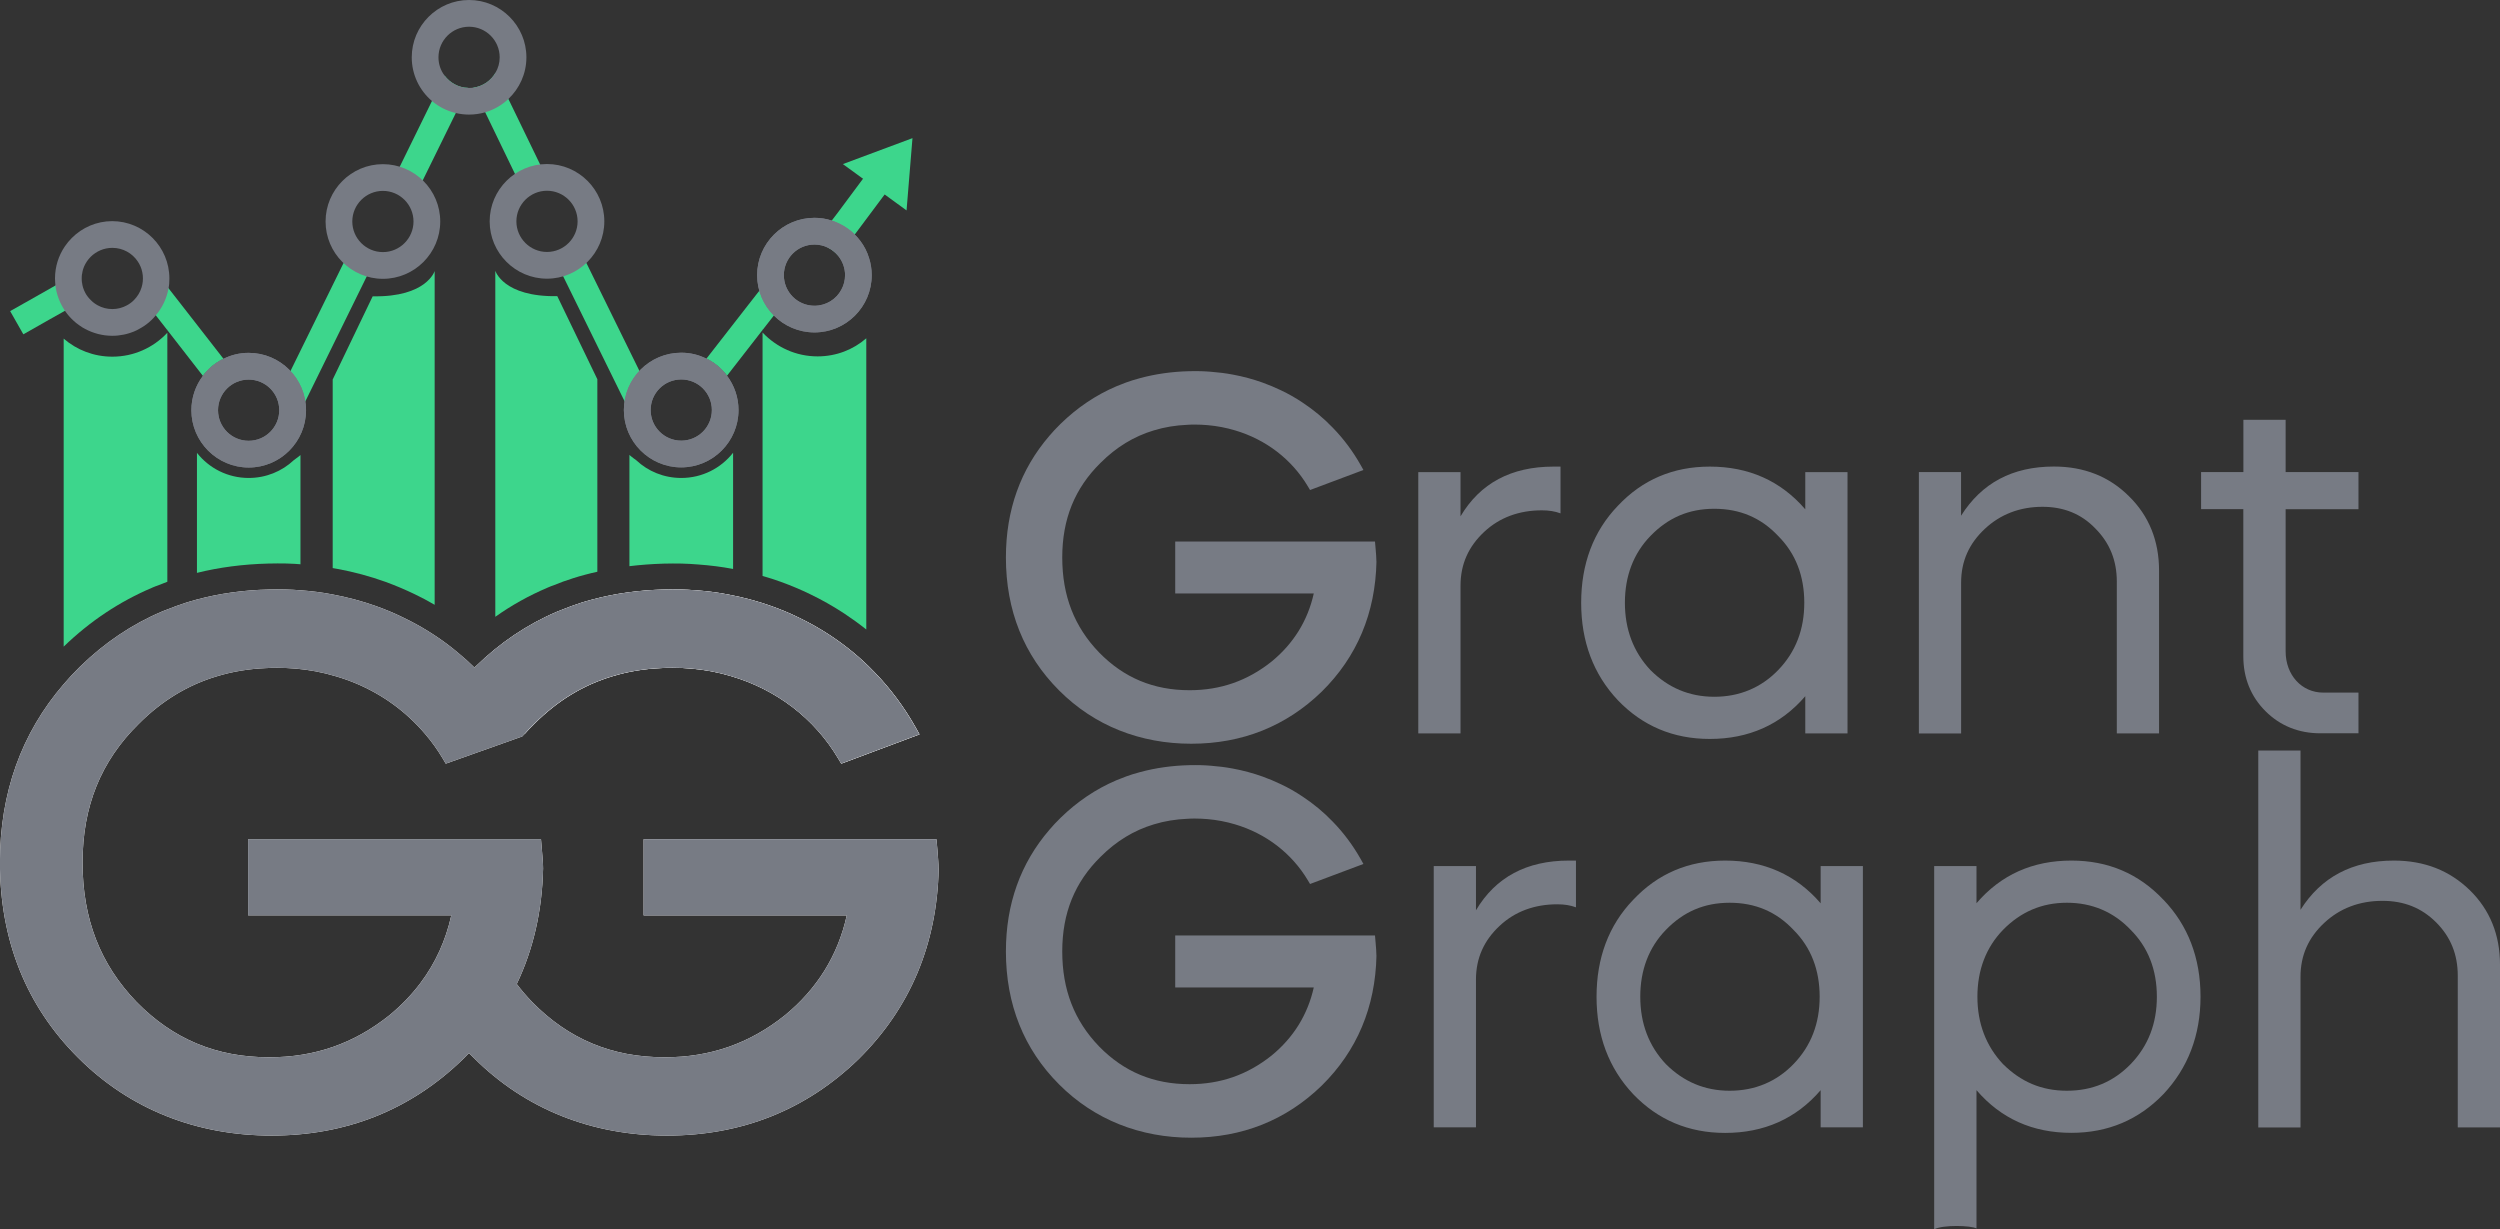 <?xml version="1.0" encoding="UTF-8"?><svg id="uuid-b97ed2e3-13d5-4bba-acc5-c86dc5e4c1f7" xmlns="http://www.w3.org/2000/svg" viewBox="0 0 354.53 174.34"><rect x="0" y="0" width="354.53" height="174.34" fill="#333333" stroke="none"/><defs><style>.uuid-b1f871e2-9a53-465a-af95-1af4ba1d0c0f{fill:#3dd68c;}.uuid-b1f871e2-9a53-465a-af95-1af4ba1d0c0f,.uuid-e246772d-2ac5-482d-8255-56a993e48c03,.uuid-c11b4a81-7a25-4dca-88ad-173859223424{stroke-width:0px;}.uuid-e246772d-2ac5-482d-8255-56a993e48c03{fill:#fff;}.uuid-c11b4a81-7a25-4dca-88ad-173859223424{fill:#777b84;}</style></defs><g id="uuid-85838bdc-19d5-41d5-9ed0-dc6ffe1820ea"><path class="uuid-c11b4a81-7a25-4dca-88ad-173859223424" d="m209.31,159.87h-5.99v-37.05h5.99v6.27c2.78-4.7,7.2-7.05,13.18-7.05h1v6.63c-.78-.29-1.64-.43-2.64-.43-3.21,0-5.99,1-8.19,3.06-2.21,2.07-3.35,4.56-3.35,7.62v20.95Z"/><path class="uuid-c11b4a81-7a25-4dca-88ad-173859223424" d="m258.19,128.09v-5.27h5.99v37.05h-5.99v-5.27c-3.49,4.06-8.05,6.06-13.54,6.06-5.2,0-9.55-1.85-13.04-5.49-3.49-3.71-5.2-8.34-5.2-13.82s1.71-10.12,5.2-13.75c3.49-3.71,7.84-5.56,13.04-5.56,5.49,0,10.05,2,13.54,6.06Zm-21.95,3.78c-2.42,2.49-3.63,5.7-3.63,9.48s1.21,6.98,3.63,9.55c2.49,2.49,5.49,3.78,9.05,3.78s6.63-1.28,9.05-3.78c2.49-2.57,3.71-5.77,3.71-9.55s-1.21-6.98-3.71-9.48c-2.42-2.57-5.42-3.85-9.05-3.85s-6.56,1.28-9.05,3.85Z"/><path class="uuid-c11b4a81-7a25-4dca-88ad-173859223424" d="m306.79,127.59c-3.49-3.7-7.84-5.55-13.04-5.55-5.48,0-9.98,1.99-13.46,6.05v-5.27h-6v51.51c1.25-.67,5.23-.55,6-.12v-19.61c3.48,4.05,7.98,6.05,13.46,6.05,5.2,0,9.55-1.86,13.04-5.48,3.49-3.71,5.27-8.34,5.27-13.83s-1.77-10.12-5.27-13.76Zm-4.63,23.31c-2.42,2.49-5.42,3.78-9.05,3.78s-6.55-1.29-9.06-3.78c-2.41-2.57-3.63-5.77-3.63-9.55s1.22-6.99,3.63-9.48c2.51-2.56,5.5-3.85,9.06-3.85s6.62,1.29,9.05,3.85c2.49,2.49,3.71,5.7,3.71,9.48s-1.22,6.97-3.71,9.55Z"/><path class="uuid-c11b4a81-7a25-4dca-88ad-173859223424" d="m320.25,106.43h5.99v22.59c2.92-4.63,7.34-6.98,13.25-6.98,4.35,0,7.91,1.43,10.76,4.2,2.85,2.78,4.28,6.34,4.28,10.55v23.09h-5.99v-21.52c0-2.99-1-5.49-3.06-7.55-2.07-2.07-4.56-3.06-7.62-3.06-3.28,0-6.06,1.07-8.27,3.14-2.21,2.07-3.35,4.56-3.35,7.62v21.38h-5.99v-53.44Z"/><path class="uuid-c11b4a81-7a25-4dca-88ad-173859223424" d="m195.2,135.5c-.15,7.32-2.76,13.52-7.76,18.45-5.06,4.91-11.29,7.39-18.51,7.39s-13.73-2.54-18.73-7.55c-5-5-7.55-11.35-7.55-18.87,0-6.71,2.07-12.49,6.16-17.24.48-.57.99-1.11,1.53-1.64l.08-.08c2.35-2.29,4.99-4.07,7.9-5.31.17-.07.34-.14.51-.2.58-.24,1.17-.46,1.78-.65.35-.11.71-.21,1.08-.31,2.19-.59,4.51-.92,6.96-.98.28,0,.56-.01.84-.01.52,0,1.03.01,1.53.04.23.01.46.03.69.05,1.06.08,2.1.21,3.11.4,1.46.27,2.87.65,4.24,1.14.88.32,1.75.68,2.58,1.08,1.06.5,2.08,1.08,3.05,1.73,1.56,1.03,3.01,2.22,4.31,3.58,1.53,1.57,2.85,3.34,3.96,5.3l.39.7-7.57,2.84-.29-.49c-2.32-3.9-6-6.68-10.35-7.97-1.24-.37-2.54-.62-3.88-.74-.59-.05-1.18-.08-1.78-.08-.36,0-.71,0-1.06.03-1.69.07-3.28.33-4.78.79-2.84.85-5.34,2.38-7.57,4.61-3.65,3.59-5.43,7.97-5.43,13.41s1.71,9.83,5.23,13.48c3.52,3.6,7.72,5.35,12.83,5.35,4.38,0,8.19-1.33,11.61-4.05,3.12-2.55,5.14-5.81,6-9.67h-19.65v-7.37h28.33l.09,1.04c.06.69.11,1.28.11,1.79Z"/><path class="uuid-c11b4a81-7a25-4dca-88ad-173859223424" d="m207.12,104h-5.99v-37.05h5.99v6.27c2.78-4.7,7.2-7.05,13.18-7.05h1v6.63c-.78-.29-1.64-.43-2.64-.43-3.21,0-5.99,1-8.19,3.06-2.21,2.07-3.35,4.56-3.35,7.62v20.95Z"/><path class="uuid-c11b4a81-7a25-4dca-88ad-173859223424" d="m256.01,72.22v-5.27h5.99v37.05h-5.99v-5.27c-3.49,4.06-8.05,6.06-13.54,6.06-5.2,0-9.55-1.85-13.04-5.49-3.49-3.71-5.2-8.34-5.2-13.82s1.71-10.12,5.2-13.75c3.49-3.71,7.84-5.56,13.04-5.56,5.49,0,10.05,2,13.54,6.06Zm-21.95,3.78c-2.42,2.49-3.63,5.7-3.63,9.48s1.21,6.98,3.63,9.55c2.49,2.49,5.49,3.78,9.05,3.78s6.63-1.28,9.05-3.78c2.49-2.57,3.71-5.77,3.71-9.55s-1.21-6.98-3.71-9.48c-2.42-2.57-5.42-3.85-9.05-3.85s-6.56,1.28-9.05,3.85Z"/><path class="uuid-c11b4a81-7a25-4dca-88ad-173859223424" d="m272.11,66.94h5.99v6.2c2.92-4.63,7.27-6.98,13.18-6.98,4.28,0,7.84,1.43,10.62,4.2,2.85,2.78,4.28,6.34,4.28,10.55v23.09h-5.99v-21.52c0-2.99-1-5.49-3.06-7.55-1.99-2.07-4.49-3.06-7.48-3.06-3.21,0-5.99,1.07-8.19,3.14-2.21,2.07-3.35,4.56-3.35,7.62v21.38h-5.99v-37.05Z"/><path class="uuid-c11b4a81-7a25-4dca-88ad-173859223424" d="m312.15,66.94h5.99v-7.41h5.99v7.41h10.33v5.27h-10.33v20.17c0,3.35,2.28,5.84,5.34,5.84h4.99v5.77h-5.42c-3.06,0-5.7-1.07-7.77-3.14-2.07-2.07-3.14-4.7-3.14-7.77v-20.88h-5.99v-5.27Z"/><path class="uuid-c11b4a81-7a25-4dca-88ad-173859223424" d="m195.2,79.63c-.15,7.32-2.76,13.52-7.76,18.45-5.06,4.91-11.29,7.39-18.51,7.39s-13.73-2.54-18.73-7.55c-5-5-7.55-11.35-7.55-18.87,0-6.71,2.07-12.49,6.16-17.24.48-.57.99-1.11,1.53-1.64l.08-.08c2.35-2.29,4.99-4.07,7.9-5.31.17-.07.34-.14.51-.2.58-.24,1.17-.46,1.78-.65.35-.11.71-.21,1.08-.31,2.19-.59,4.51-.92,6.96-.98.28,0,.56-.01.84-.01.52,0,1.03.01,1.53.04.23.01.46.03.69.05,1.06.08,2.1.21,3.11.4,1.46.27,2.87.65,4.24,1.14.88.32,1.75.68,2.58,1.08,1.06.5,2.08,1.08,3.05,1.73,1.56,1.03,3.01,2.22,4.31,3.58,1.53,1.57,2.85,3.34,3.96,5.3l.39.7-7.57,2.84-.29-.49c-2.32-3.9-6-6.68-10.35-7.97-1.24-.37-2.54-.62-3.88-.74-.59-.05-1.18-.08-1.78-.08-.36,0-.71,0-1.06.03-1.69.07-3.28.33-4.78.79-2.84.85-5.34,2.38-7.57,4.61-3.65,3.59-5.43,7.97-5.43,13.41s1.71,9.83,5.23,13.48c3.52,3.6,7.72,5.35,12.83,5.35,4.38,0,8.19-1.33,11.61-4.05,3.12-2.55,5.14-5.81,6-9.67h-19.65v-7.37h28.33l.09,1.04c.06.69.11,1.28.11,1.79Z"/><polygon class="uuid-b1f871e2-9a53-465a-af95-1af4ba1d0c0f" points="11.07 43.02 9.22 44.07 7.03 45.3 3.31 47.41 1.44 44.12 5.53 41.81 7.87 40.48 9.22 39.73 11.07 43.02"/><path class="uuid-b1f871e2-9a53-465a-af95-1af4ba1d0c0f" d="m31.68,50.88c-1.16.57-2.16,1.4-2.91,2.42l-5.03-6.47v-.1s-.03.04-.04.05l-.25-.32-1.34-1.72-1.72-2.21,2.98-2.33.56.72,1.92,2.46,5.84,7.5Z"/><path class="uuid-b1f871e2-9a53-465a-af95-1af4ba1d0c0f" d="m23.73,46.73v.1l-.04-.05s.03-.04.04-.05Z"/><path class="uuid-b1f871e2-9a53-465a-af95-1af4ba1d0c0f" d="m32.74,52.23l-2.99,2.33-.98-1.26c.76-1.02,1.75-1.85,2.91-2.42l1.06,1.35Z"/><rect class="uuid-b1f871e2-9a53-465a-af95-1af4ba1d0c0f" x="35.12" y="44.82" width="22.19" height="3.79" transform="translate(-16.1 67.58) rotate(-63.83)"/><path class="uuid-b1f871e2-9a53-465a-af95-1af4ba1d0c0f" d="m66.39,12.46l-1.75,3.57-5.41,11.01-3.39-1.67,5.42-11.05,1.78-3.61c.77,1.03,1.98,1.72,3.35,1.75Z"/><polygon class="uuid-b1f871e2-9a53-465a-af95-1af4ba1d0c0f" points="68.88 7.39 68.88 7.4 68.87 7.38 68.88 7.39"/><path class="uuid-b1f871e2-9a53-465a-af95-1af4ba1d0c0f" d="m77.58,25.37l-3.4,1.67-5.37-11.11-1.7-3.5c1.37-.18,2.52-.99,3.18-2.14l1.81,3.75,5.49,11.33Z"/><path class="uuid-b1f871e2-9a53-465a-af95-1af4ba1d0c0f" d="m23.73,47.17v35.33c-.44.17-.87.33-1.3.51-.26.08-.51.19-.76.29l-.13.06c-4.57,1.94-8.78,4.73-12.51,8.34v-43.68c1.86,1.61,4.27,2.56,6.9,2.56,3.05,0,5.8-1.28,7.76-3.35.02-.02.03-.04.04-.05Z"/><path class="uuid-b1f871e2-9a53-465a-af95-1af4ba1d0c0f" d="m61.64,38.41v47.36c-.94-.55-1.89-1.06-2.86-1.52-1.31-.63-2.7-1.22-4.15-1.75-2.18-.78-4.47-1.4-6.77-1.82-.22-.05-.45-.08-.68-.12v-26.74s5.67-11.8,5.67-11.8c7.69.14,8.8-3.61,8.8-3.61Z"/><path class="uuid-b1f871e2-9a53-465a-af95-1af4ba1d0c0f" d="m42.61,64.52v15.5c-.27-.02-.53-.04-.81-.06-.8-.05-1.63-.06-2.45-.06-.43,0-.86,0-1.32.02-3.53.09-6.93.53-10.1,1.32v-17.02c1.72,2.18,4.37,3.56,7.34,3.56,2.45,0,4.71-.94,6.39-2.52.62-.43.96-.74.96-.74Z"/><path class="uuid-c11b4a81-7a25-4dca-88ad-173859223424" d="m35.26,50.04c-1.29,0-2.5.3-3.58.85-1.16.57-2.16,1.4-2.91,2.42-1.02,1.35-1.63,3.04-1.63,4.86,0,4.48,3.65,8.13,8.13,8.13s8.13-3.65,8.13-8.13-3.65-8.13-8.13-8.13Zm0,12.47c-2.4,0-4.34-1.94-4.34-4.34s1.94-4.34,4.34-4.34,4.34,1.94,4.34,4.34-1.94,4.34-4.34,4.34Z"/><path class="uuid-c11b4a81-7a25-4dca-88ad-173859223424" d="m35.26,50.04c-1.29,0-2.5.3-3.58.85-1.16.57-2.16,1.4-2.91,2.42-1.02,1.35-1.63,3.04-1.63,4.86,0,4.48,3.65,8.13,8.13,8.13s8.13-3.65,8.13-8.13-3.65-8.13-8.13-8.13Zm0,12.47c-2.4,0-4.34-1.94-4.34-4.34s1.94-4.34,4.34-4.34,4.34,1.94,4.34,4.34-1.94,4.34-4.34,4.34Z"/><path class="uuid-c11b4a81-7a25-4dca-88ad-173859223424" d="m66.52,0c-4.47,0-8.13,3.64-8.13,8.13,0,2.47,1.11,4.7,2.86,6.19.95.81,2.11,1.41,3.38,1.71.6.14,1.23.22,1.88.22.79,0,1.56-.11,2.28-.32,1.24-.36,2.37-1.01,3.29-1.88,1.58-1.49,2.57-3.59,2.57-5.92,0-4.48-3.65-8.13-8.14-8.13Zm.58,12.43c-.19.03-.38.04-.58.04-.04,0-.09,0-.13-.01-1.37-.03-2.58-.72-3.35-1.75-.55-.72-.86-1.62-.86-2.58,0-2.4,1.95-4.34,4.34-4.34s4.34,1.94,4.34,4.34c0,.79-.21,1.53-.59,2.17-.66,1.14-1.81,1.95-3.18,2.14Z"/><path class="uuid-b1f871e2-9a53-465a-af95-1af4ba1d0c0f" d="m100.19,50.86c1.16.57,2.16,1.4,2.91,2.42l5.03-6.47v-.1s.03.04.04.05l.25-.32,1.34-1.72,1.72-2.21-2.98-2.33-.56.72-1.92,2.46-5.84,7.5Z"/><path class="uuid-b1f871e2-9a53-465a-af95-1af4ba1d0c0f" d="m108.14,46.71v.1l.04-.05s-.03-.04-.04-.05Z"/><path class="uuid-b1f871e2-9a53-465a-af95-1af4ba1d0c0f" d="m99.13,52.21l2.99,2.33.98-1.26c-.76-1.02-1.75-1.85-2.91-2.42l-1.06,1.35Z"/><path class="uuid-b1f871e2-9a53-465a-af95-1af4ba1d0c0f" d="m126.15,26.66l-.69.91-4.24,5.68-.31.41-.04.06-1.97,2.59c-.03-.05-.06-.09-.1-.13-.39-.45-.87-.82-1.41-1.08-.16-.69-.49-1.32-.93-1.84l1.01-1.34.49-.65.81-1.06,3.62-4.87.78-1.02,2.98,2.34Z"/><rect class="uuid-b1f871e2-9a53-465a-af95-1af4ba1d0c0f" x="83.77" y="35.6" width="3.79" height="22.19" transform="translate(-11.81 42.57) rotate(-26.17)"/><path class="uuid-b1f871e2-9a53-465a-af95-1af4ba1d0c0f" d="m122.85,47.99v41.28c-.99-.79-2.03-1.54-3.1-2.25-1.58-1.04-3.24-1.98-4.89-2.77-1.3-.63-2.69-1.22-4.16-1.75-.84-.3-1.69-.58-2.56-.82v-34.55s.02.04.03.06c1.97,2.06,4.71,3.35,7.77,3.35,2.64,0,5.05-.95,6.9-2.56Z"/><path class="uuid-b1f871e2-9a53-465a-af95-1af4ba1d0c0f" d="m84.71,53.81v27.27c-.57.12-1.11.26-1.65.4-.6.16-1.18.32-1.76.51-.99.31-1.9.64-2.79,1.01-.25.08-.51.19-.75.29l-.14.06c-2.58,1.1-5.06,2.47-7.38,4.12v-49.08s1.1,3.74,8.79,3.61l5.69,11.8Z"/><path class="uuid-b1f871e2-9a53-465a-af95-1af4ba1d0c0f" d="m103.96,64.21v16.47h-.02c-1.59-.3-3.27-.51-4.93-.63-.37-.04-.74-.06-1.14-.08-.8-.05-1.62-.06-2.45-.06-.43,0-.87,0-1.32.02-1.65.05-3.26.17-4.84.36v-15.78s.34.32.96.75c1.68,1.58,3.93,2.52,6.39,2.52,2.98,0,5.63-1.39,7.34-3.56Z"/><path class="uuid-c11b4a81-7a25-4dca-88ad-173859223424" d="m96.61,50.02c1.29,0,2.5.3,3.58.85,1.16.57,2.16,1.4,2.91,2.42,1.02,1.35,1.63,3.04,1.63,4.86,0,4.48-3.65,8.13-8.13,8.13s-8.13-3.65-8.13-8.13,3.65-8.13,8.13-8.13Zm0,12.47c2.4,0,4.34-1.94,4.34-4.34s-1.94-4.34-4.34-4.34-4.34,1.94-4.34,4.34,1.94,4.34,4.34,4.34Z"/><path class="uuid-c11b4a81-7a25-4dca-88ad-173859223424" d="m96.61,50.02c1.29,0,2.5.3,3.58.85,1.16.57,2.16,1.4,2.91,2.42,1.02,1.35,1.63,3.04,1.63,4.86,0,4.48-3.65,8.13-8.13,8.13s-8.13-3.65-8.13-8.13,3.65-8.13,8.13-8.13Zm0,12.47c2.4,0,4.34-1.94,4.34-4.34s-1.94-4.34-4.34-4.34-4.34,1.94-4.34,4.34,1.94,4.34,4.34,4.34Z"/><path class="uuid-c11b4a81-7a25-4dca-88ad-173859223424" d="m123.24,36.59c-.27-.89-.69-1.71-1.24-2.43-.24-.32-.5-.62-.79-.9-.03-.04-.07-.08-.11-.12-.59-.56-1.27-1.04-2.02-1.4-.36-.18-.74-.34-1.13-.46-.77-.26-1.6-.39-2.45-.39-4.48,0-8.13,3.65-8.13,8.13s3.65,8.12,8.13,8.12,8.12-3.64,8.12-8.12c0-.84-.13-1.66-.38-2.43Zm-3.91,4.46c-.72,1.38-2.17,2.31-3.83,2.31-2.4,0-4.34-1.94-4.34-4.34s1.94-4.34,4.34-4.34c.67,0,1.31.15,1.88.43.54.26,1.02.63,1.41,1.08.04.04.07.08.1.13.59.74.95,1.68.95,2.7,0,.73-.18,1.42-.51,2.03Z"/><path class="uuid-c11b4a81-7a25-4dca-88ad-173859223424" d="m123.24,36.59c-.27-.89-.69-1.71-1.24-2.43-.24-.32-.5-.62-.79-.9-.03-.04-.07-.08-.11-.12-.59-.56-1.27-1.04-2.02-1.4-.36-.18-.74-.34-1.13-.46-.77-.26-1.6-.39-2.45-.39-4.48,0-8.13,3.65-8.13,8.13s3.65,8.12,8.13,8.12,8.12-3.64,8.12-8.12c0-.84-.13-1.66-.38-2.43Zm-3.91,4.46c-.72,1.38-2.17,2.31-3.83,2.31-2.4,0-4.34-1.94-4.34-4.34s1.94-4.34,4.34-4.34c.67,0,1.31.15,1.88.43.54.26,1.02.63,1.41,1.08.04.04.07.08.1.13.59.74.95,1.68.95,2.7,0,.73-.18,1.42-.51,2.03Z"/><path class="uuid-e246772d-2ac5-482d-8255-56a993e48c03" d="m130.42,104.14l-11.09,4.15-.43-.72c-3.39-5.72-8.79-9.79-15.18-11.68-1.82-.55-3.72-.91-5.69-1.08-.85-.07-1.73-.11-2.61-.11-.52,0-1.04,0-1.54.04-2.48.1-4.81.49-7,1.16-4.16,1.24-7.83,3.48-11.1,6.76-.5.49-.97.97-1.41,1.48l-.6-1.01c-1.62-2.88-3.57-5.48-5.8-7.78-.21-.22-.43-.44-.65-.66,0-.02.03-.04.04-.05l.11-.11c3.44-3.36,7.32-5.98,11.59-7.79.24-.1.5-.21.74-.29.85-.35,1.72-.66,2.61-.95.51-.17,1.05-.31,1.58-.46,3.21-.86,6.62-1.34,10.2-1.43.4,0,.82-.02,1.23-.02.76,0,1.51.02,2.25.06.34.03.67.05,1.01.07,1.54.11,3.07.3,4.56.59,2.14.4,4.21.95,6.21,1.67,1.3.46,2.56.99,3.79,1.59,1.54.74,3.04,1.58,4.48,2.53,2.28,1.51,4.41,3.25,6.32,5.25,2.23,2.3,4.17,4.9,5.8,7.78l.57,1.02Z"/><path class="uuid-e246772d-2ac5-482d-8255-56a993e48c03" d="m133.12,123.15c-.22,10.73-4.04,19.81-11.37,27.05-7.42,7.19-16.55,10.84-27.15,10.84s-20.13-3.72-27.46-11.07c-.21-.21-.42-.42-.63-.63-.28.29-.56.58-.85.86-7.42,7.19-16.55,10.84-27.15,10.84s-20.13-3.72-27.46-11.07c-7.34-7.33-11.06-16.64-11.06-27.66,0-9.84,3.03-18.31,9.03-25.27.7-.83,1.45-1.63,2.24-2.41l.11-.11c3.45-3.36,7.32-5.98,11.59-7.79.25-.1.5-.21.75-.29.85-.35,1.72-.66,2.61-.95.51-.17,1.04-.31,1.57-.46,3.21-.86,6.62-1.34,10.2-1.43.4,0,.82-.02,1.24-.02.75,0,1.51.02,2.24.06.34.03.68.05,1.01.07,1.54.11,3.08.3,4.57.59,2.13.4,4.21.95,6.21,1.67,1.3.46,2.56.99,3.78,1.59,1.55.74,3.05,1.58,4.48,2.53,1.19.78,2.32,1.62,3.41,2.55.78.64,1.53,1.31,2.26,2.04,0-.02.03-.04.04-.05l.11-.11c3.44-3.36,7.32-5.98,11.59-7.79.24-.1.5-.21.74-.29.85-.35,1.72-.66,2.61-.95.51-.17,1.05-.31,1.58-.46,3.21-.86,6.62-1.34,10.2-1.43.4,0,.82-.02,1.23-.02.76,0,1.51.02,2.25.06.34.03.67.05,1.01.07,1.54.11,3.07.3,4.56.59,2.14.4,4.21.95,6.21,1.67,1.3.46,2.56.99,3.79,1.59,1.54.74,3.04,1.58,4.48,2.53,2.28,1.51,4.41,3.25,6.32,5.25,2.23,2.3,4.17,4.9,5.8,7.78l.57,1.02-11.09,4.15-.43-.72c-3.39-5.72-8.79-9.79-15.18-11.68-1.82-.55-3.72-.91-5.69-1.08-.85-.07-1.73-.11-2.61-.11-.52,0-1.04,0-1.54.04-2.48.1-4.81.49-7,1.16-4.16,1.24-7.83,3.48-11.1,6.76-.5.49-.97.97-1.41,1.48-.09.1-.17.2-.27.3l-10.85,3.86-.42-.72c-.74-1.24-1.58-2.42-2.51-3.5-.69-.81-1.42-1.57-2.21-2.3-2.95-2.72-6.52-4.73-10.47-5.88-1.82-.55-3.72-.91-5.68-1.08-.86-.07-1.74-.11-2.61-.11-.53,0-1.05,0-1.55.04-2.48.1-4.81.49-7,1.16-4.15,1.24-7.83,3.48-11.1,6.76-5.35,5.27-7.95,11.69-7.95,19.66s2.5,14.41,7.66,19.77c5.17,5.27,11.32,7.84,18.81,7.84,6.43,0,12.01-1.94,17.02-5.94,1.7-1.4,3.19-2.94,4.44-4.61,2.11-2.81,3.57-6.02,4.36-9.58h-28.82v-10.81h41.54l.13,1.53c.08,1.02.17,1.88.17,2.63-.13,5.98-1.38,11.46-3.74,16.39.66.88,1.39,1.72,2.18,2.55,5.17,5.27,11.32,7.84,18.81,7.84,6.43,0,12.01-1.94,17.02-5.94,4.57-3.74,7.54-8.51,8.79-14.18h-28.81v-10.81h41.53l.14,1.53c.07,1.02.16,1.88.16,2.63Z"/><path class="uuid-c11b4a81-7a25-4dca-88ad-173859223424" d="m133.12,123.15c-.22,10.73-4.04,19.81-11.37,27.05-7.42,7.19-16.55,10.84-27.15,10.84s-20.13-3.72-27.46-11.07c-.21-.21-.42-.42-.63-.63-.28.29-.56.58-.85.86-7.42,7.19-16.55,10.84-27.15,10.84s-20.13-3.72-27.46-11.07c-7.34-7.33-11.06-16.64-11.06-27.66,0-9.84,3.03-18.31,9.03-25.27.7-.83,1.45-1.63,2.24-2.41l.11-.11c3.45-3.36,7.32-5.98,11.59-7.79.25-.1.5-.21.75-.29.85-.35,1.72-.66,2.61-.95.51-.17,1.04-.31,1.57-.46,3.21-.86,6.62-1.34,10.2-1.43.4,0,.82-.02,1.24-.02.75,0,1.51.02,2.24.06.34.03.68.05,1.01.07,1.54.11,3.08.3,4.57.59,2.13.4,4.21.95,6.21,1.67,1.3.46,2.56.99,3.78,1.59,1.55.74,3.05,1.58,4.48,2.53,1.19.78,2.32,1.62,3.41,2.55.78.64,1.53,1.31,2.26,2.04,0-.02.03-.04.04-.05l.11-.11c3.44-3.36,7.32-5.98,11.59-7.79.24-.1.5-.21.74-.29.85-.35,1.72-.66,2.61-.95.51-.17,1.05-.31,1.58-.46,3.21-.86,6.62-1.34,10.2-1.43.4,0,.82-.02,1.23-.02.76,0,1.51.02,2.25.06.34.03.67.05,1.01.07,1.54.11,3.07.3,4.56.59,2.14.4,4.21.95,6.21,1.67,1.3.46,2.56.99,3.79,1.59,1.54.74,3.04,1.58,4.48,2.53,2.28,1.51,4.41,3.25,6.32,5.25,2.23,2.3,4.17,4.9,5.8,7.78l.57,1.02-11.09,4.15-.43-.72c-3.39-5.72-8.79-9.79-15.18-11.68-1.82-.55-3.72-.91-5.69-1.08-.85-.07-1.73-.11-2.61-.11-.52,0-1.04,0-1.54.04-2.48.1-4.81.49-7,1.16-4.16,1.24-7.83,3.48-11.1,6.76-.5.49-.97.97-1.41,1.48-.09.1-.17.2-.27.3l-10.85,3.86-.42-.72c-.74-1.24-1.58-2.42-2.51-3.5-.69-.81-1.42-1.57-2.21-2.3-2.95-2.72-6.52-4.73-10.47-5.88-1.82-.55-3.72-.91-5.68-1.08-.86-.07-1.74-.11-2.61-.11-.53,0-1.05,0-1.55.04-2.48.1-4.81.49-7,1.16-4.15,1.24-7.83,3.48-11.1,6.76-5.35,5.27-7.95,11.69-7.95,19.66s2.5,14.41,7.66,19.77c5.17,5.27,11.32,7.84,18.81,7.84,6.43,0,12.01-1.94,17.02-5.94,1.7-1.4,3.19-2.94,4.44-4.61,2.11-2.81,3.57-6.02,4.36-9.58h-28.82v-10.81h41.54l.13,1.53c.08,1.02.17,1.88.17,2.63-.13,5.98-1.38,11.46-3.74,16.39.66.88,1.39,1.72,2.18,2.55,5.17,5.27,11.32,7.84,18.81,7.84,6.43,0,12.01-1.94,17.02-5.94,4.57-3.74,7.54-8.51,8.79-14.18h-28.81v-10.81h41.53l.14,1.53c.07,1.02.16,1.88.16,2.63Z"/><polygon class="uuid-b1f871e2-9a53-465a-af95-1af4ba1d0c0f" points="119.53 23.27 128.56 29.84 129.4 19.59 119.53 23.27"/><path class="uuid-c11b4a81-7a25-4dca-88ad-173859223424" d="m54.3,39.54c-4.48,0-8.13-3.65-8.13-8.13s3.65-8.13,8.13-8.13,8.13,3.65,8.13,8.13-3.65,8.13-8.13,8.13Zm0-12.47c-2.39,0-4.34,1.95-4.34,4.34s1.95,4.34,4.34,4.34,4.34-1.95,4.34-4.34-1.95-4.34-4.34-4.34Z"/><path class="uuid-c11b4a81-7a25-4dca-88ad-173859223424" d="m19.93,37.8c.11.26.19.53.25.81-.05-.28-.14-.55-.25-.81Zm1.87,7.28c-.09.1-.19.2-.29.29h0c.1-.09.2-.19.3-.29h0Zm-1.36,1.15s.05-.02.07-.04c.05-.03.1-.07.14-.11l-.21.15Z"/><path class="uuid-c11b4a81-7a25-4dca-88ad-173859223424" d="m77.57,39.52c4.48,0,8.13-3.65,8.13-8.13s-3.65-8.13-8.13-8.13-8.13,3.65-8.13,8.13,3.65,8.13,8.13,8.13Zm0-12.47c2.39,0,4.34,1.95,4.34,4.34s-1.95,4.34-4.34,4.34-4.34-1.95-4.34-4.34,1.95-4.34,4.34-4.34Z"/><path class="uuid-c11b4a81-7a25-4dca-88ad-173859223424" d="m9.22,44.07h0s.06.09.1.13c-.03-.04-.06-.08-.09-.13Zm2.56-5.87c-.13.41-.2.84-.2,1.29s.07.87.2,1.28c-.12-.4-.19-.83-.19-1.28s.07-.88.19-1.29Z"/><path class="uuid-c11b4a81-7a25-4dca-88ad-173859223424" d="m9.22,44.07h0s.06.09.1.13c-.03-.04-.06-.08-.09-.13Zm2.56-5.87c-.13.41-.2.84-.2,1.29s.07.87.2,1.28c-.12-.4-.19-.83-.19-1.28s.07-.88.19-1.29Z"/><path class="uuid-c11b4a81-7a25-4dca-88ad-173859223424" d="m20.44,46.23s.05-.02.07-.04c.05-.03.1-.07.14-.11l-.21.15Z"/><path class="uuid-c11b4a81-7a25-4dca-88ad-173859223424" d="m15.93,31.36c-2.24,0-4.27.91-5.74,2.38-.18.18-.36.38-.53.58-.16.2-.32.41-.47.63-.88,1.3-1.39,2.86-1.39,4.54,0,.17,0,.34.02.5s.02.32.04.48v.02c.16,1.31.64,2.53,1.35,3.58h0s.06.09.09.13c.15.22.32.43.5.64.11.12.22.24.33.35.2.2.4.39.62.57.03.02.07.05.1.08.25.2.52.38.79.56.02,0,.04.02.06.04.26.15.53.3.8.42.3.14.6.26.92.36.15.05.31.1.47.14s.33.08.5.11c.33.07.67.11,1.01.13.17.01.34.02.52.02.56,0,1.11-.06,1.64-.17.13-.02.26-.05.39-.09.13-.03.26-.07.38-.11.08-.02.16-.05.24-.08.14-.05.28-.1.41-.15.13-.06.27-.12.4-.18.24-.12.47-.25.7-.39.12-.07.24-.14.35-.22l.21-.15s.05-.03.08-.05c.13-.1.26-.2.38-.3.03-.02.05-.05.08-.07.11-.09.21-.18.31-.28h0c.1-.1.2-.2.29-.3h0c.1-.11.2-.22.29-.33.91-1.07,1.56-2.38,1.82-3.82.1-.47.13-.95.13-1.44,0-4.48-3.64-8.13-8.12-8.13Zm4.25,9c-.03.14-.06.28-.11.42-.21.68-.58,1.28-1.07,1.77-.29.3-.63.55-1,.75-.62.34-1.32.53-2.07.53s-1.46-.19-2.07-.53c-.37-.2-.7-.45-.99-.75-.15-.14-.29-.3-.42-.47-.13-.16-.24-.34-.34-.52h0c-.14-.26-.25-.52-.33-.78h0c-.13-.42-.2-.85-.2-1.29s.07-.88.2-1.29c.08-.27.19-.53.33-.78.07-.12.14-.24.22-.36.16-.23.34-.45.53-.64.79-.78,1.87-1.27,3.07-1.27,1.5,0,2.83.76,3.6,1.92.16.23.29.47.4.73s.2.53.25.81c.06.29.09.58.09.88s-.03.59-.09.87Z"/></g></svg>